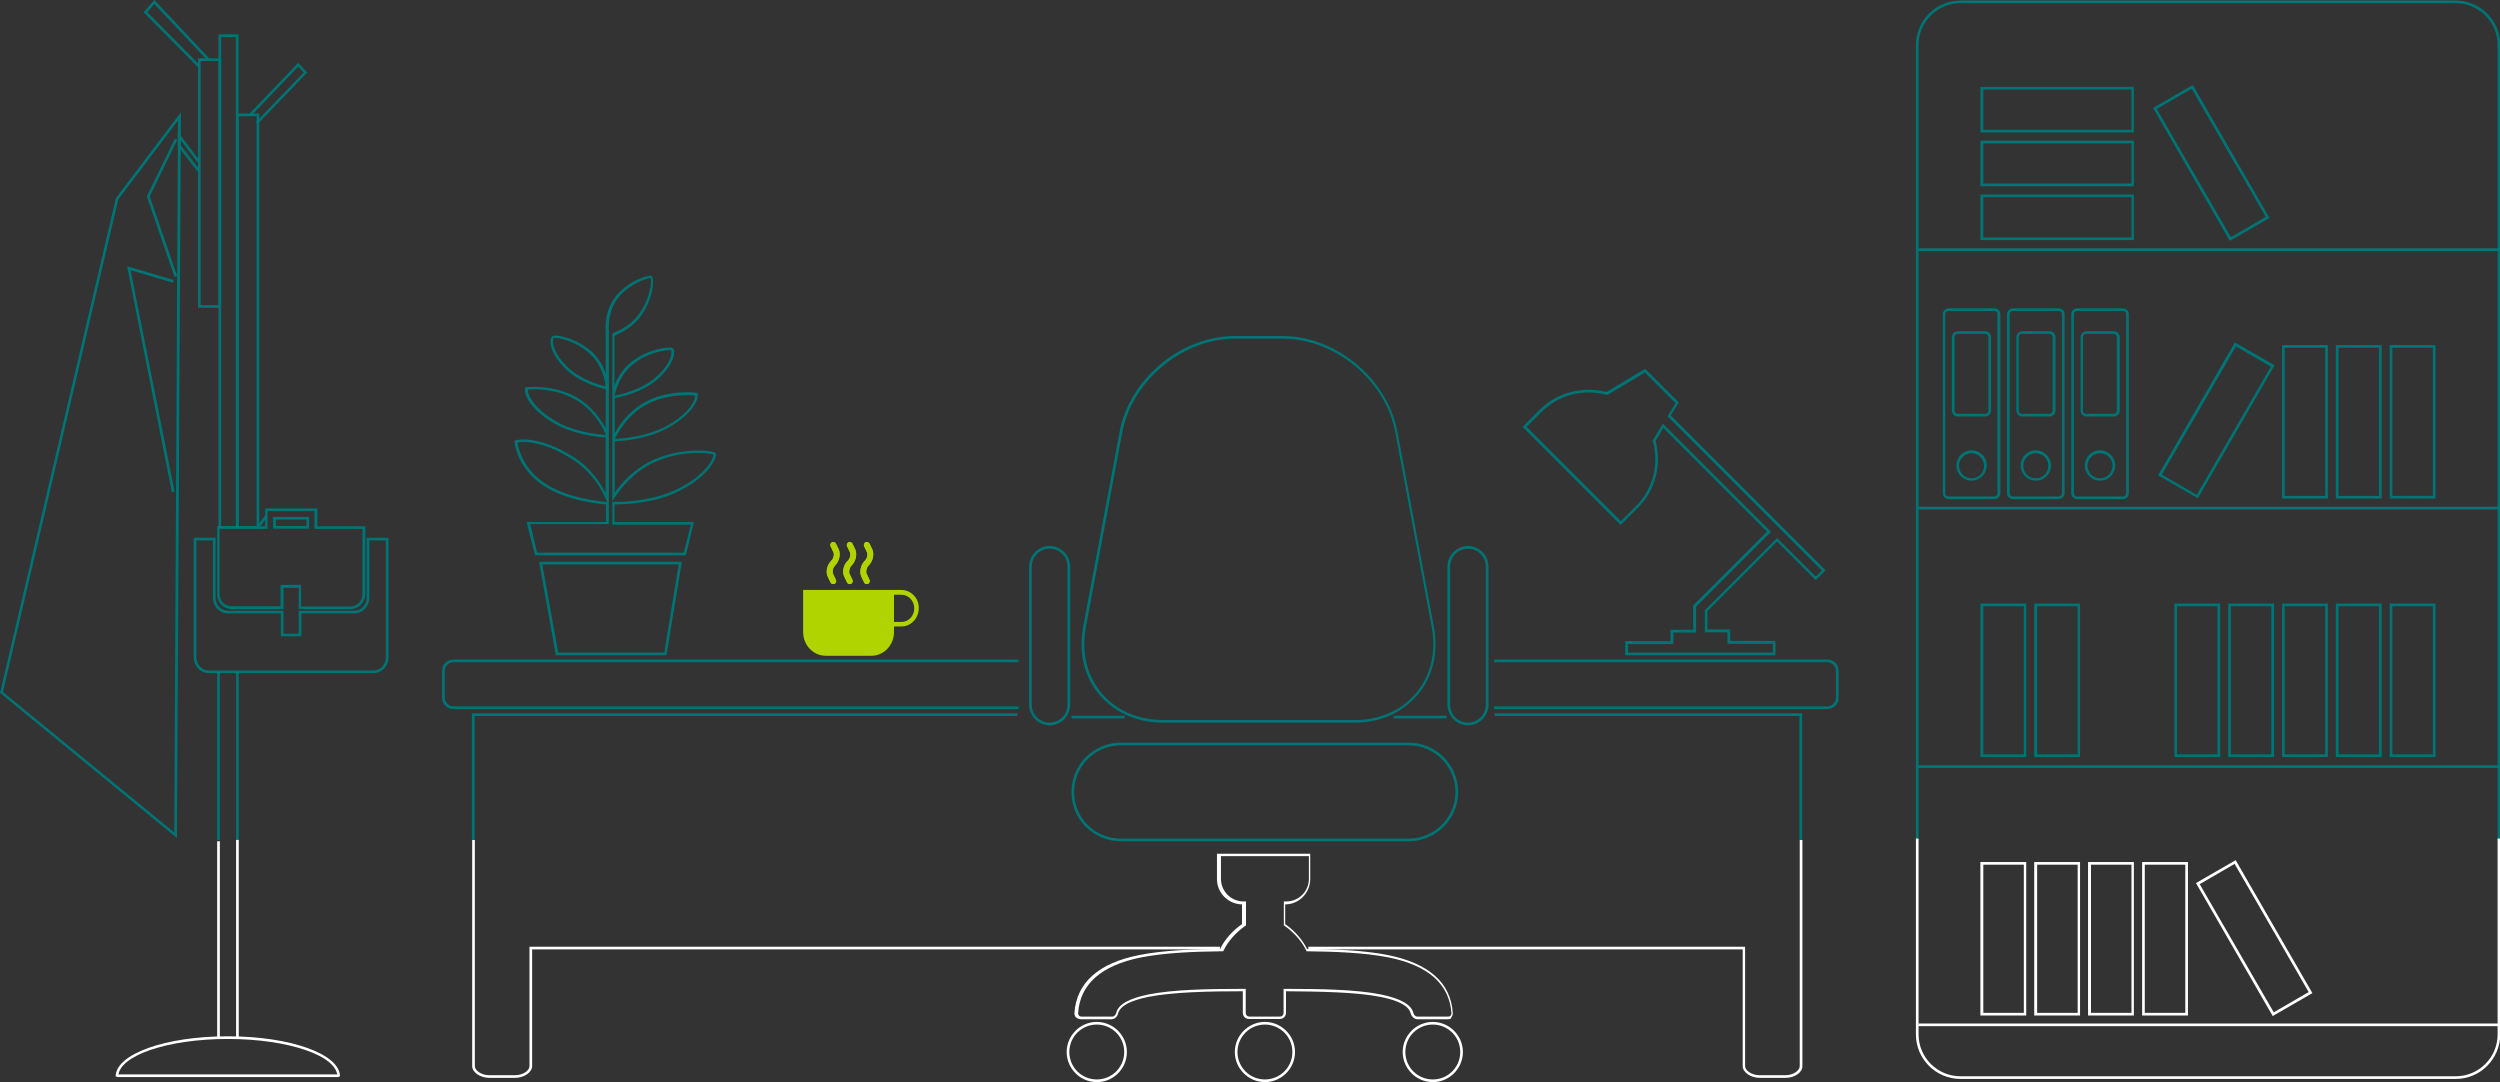 <?xml version="1.0" encoding="utf-8"?>
<!-- Generator: Adobe Illustrator 22.0.1, SVG Export Plug-In . SVG Version: 6.00 Build 0)  -->
<svg version="1.1" id="Layer_1" xmlns="http://www.w3.org/2000/svg" xmlns:xlink="http://www.w3.org/1999/xlink" x="0px" y="0px"
	 viewBox="0 0 938.2 406.1" style="enable-background:new 0 0 938.2 406.1;" xml:space="preserve">
<rect x="0" y="0" width="938.2" height="406.1" fill="#333333" stroke="none"/>
<style type="text/css">
	.st0{fill:#B0D400;}
	.st1{fill:#FFFFFF;}
	.st2{fill:none;stroke:#FFFFFF;stroke-miterlimit:10;}
	.st3{fill:#007575;}
	.st4{fill:none;stroke:#007575;stroke-miterlimit:10;}
</style>
<g>
	<g>
		<g>
			<g>
				<g>
					<path class="st0" d="M338.3,221.4h-36.9v0.9l0,0v14.9c0,4.9,3.8,8.9,8.5,8.9H327c4.7,0,8.5-4,8.5-8.9v-2.1h2.8
						c3.6,0,6.5-3.1,6.5-6.9C344.9,224.5,341.9,221.4,338.3,221.4z M338.3,233.4h-2.8v-10.2h2.8c2.7,0,4.8,2.3,4.8,5.1
						C343.1,231.1,341,233.4,338.3,233.4z"/>
				</g>
			</g>
		</g>
	</g>
	<g>
		<g>
			<g>
				<g>
					<path class="st0" d="M310.6,216.3l1.1,2.3c0.2,0.4,0.6,0.6,1,0.6c0.2,0,0.3-0.1,0.5-0.1c0.5-0.3,0.8-1,0.5-1.5l-1.1-2.3
						c-0.3-0.7-0.1-2.3,0.9-3.2c1.5-1.6,2-4.1,1.3-5.8l-1.1-2.3c-0.3-0.5-0.9-0.8-1.5-0.5c-0.5,0.3-0.8,1-0.5,1.5l1.1,2.3
						c0.3,0.7,0.1,2.3-0.9,3.2C310.4,212,309.8,214.6,310.6,216.3z"/>
				</g>
			</g>
		</g>
	</g>
	<g>
		<g>
			<g>
				<g>
					<path class="st0" d="M316.8,216.3l1.1,2.3c0.2,0.4,0.6,0.6,1,0.6c0.2,0,0.3-0.1,0.5-0.1c0.5-0.3,0.8-1,0.5-1.5l-1.1-2.3
						c-0.3-0.7-0.1-2.3,0.9-3.2c1.5-1.6,2-4.1,1.3-5.8l-1.1-2.3c-0.3-0.5-0.9-0.8-1.5-0.5c-0.5,0.3-0.8,1-0.5,1.5l1.1,2.3
						c0.3,0.7,0.1,2.3-0.9,3.2C316.5,212,316,214.6,316.8,216.3z"/>
				</g>
			</g>
		</g>
	</g>
	<g>
		<g>
			<g>
				<g>
					<g>
						<path class="st0" d="M310.6,216.3l1.1,2.3c0.2,0.4,0.6,0.6,1,0.6c0.2,0,0.3-0.1,0.5-0.1c0.5-0.3,0.8-1,0.5-1.5l-1.1-2.3
							c-0.3-0.7-0.1-2.3,0.9-3.2c1.5-1.6,2-4.1,1.3-5.8l-1.1-2.3c-0.3-0.5-0.9-0.8-1.5-0.5c-0.5,0.3-0.8,1-0.5,1.5l1.1,2.3
							c0.3,0.7,0.1,2.3-0.9,3.2C310.4,212,309.8,214.6,310.6,216.3z"/>
					</g>
				</g>
			</g>
		</g>
		<g>
			<g>
				<g>
					<g>
						<path class="st0" d="M316.8,216.3l1.1,2.3c0.2,0.4,0.6,0.6,1,0.6c0.2,0,0.3-0.1,0.5-0.1c0.5-0.3,0.8-1,0.5-1.5l-1.1-2.3
							c-0.3-0.7-0.1-2.3,0.9-3.2c1.5-1.6,2-4.1,1.3-5.8l-1.1-2.3c-0.3-0.5-0.9-0.8-1.5-0.5c-0.5,0.3-0.8,1-0.5,1.5l1.1,2.3
							c0.3,0.7,0.1,2.3-0.9,3.2C316.5,212,316,214.6,316.8,216.3z"/>
					</g>
				</g>
			</g>
		</g>
		<g>
			<g>
				<g>
					<g>
						<path class="st0" d="M323.2,216.3l1.1,2.3c0.2,0.4,0.6,0.6,1,0.6c0.2,0,0.3-0.1,0.5-0.1c0.5-0.3,0.8-1,0.5-1.5l-1.1-2.3
							c-0.3-0.7-0.1-2.3,0.9-3.2c1.5-1.6,2-4.1,1.3-5.8l-1.1-2.3c-0.3-0.5-0.9-0.8-1.5-0.5c-0.5,0.3-0.8,1-0.5,1.5l1.1,2.3
							c0.3,0.7,0.1,2.3-0.9,3.2C323,212,322.5,214.6,323.2,216.3z"/>
					</g>
				</g>
			</g>
		</g>
	</g>
	<g>
		<g>
			<g>
				<g>
					<path class="st0" d="M323.2,216.3l1.1,2.3c0.2,0.4,0.6,0.6,1,0.6c0.2,0,0.3-0.1,0.5-0.1c0.5-0.3,0.8-1,0.5-1.5l-1.1-2.3
						c-0.3-0.7-0.1-2.3,0.9-3.2c1.5-1.6,2-4.1,1.3-5.8l-1.1-2.3c-0.3-0.5-0.9-0.8-1.5-0.5c-0.5,0.3-0.8,1-0.5,1.5l1.1,2.3
						c0.3,0.7,0.1,2.3-0.9,3.2C323,212,322.5,214.6,323.2,216.3z"/>
				</g>
			</g>
		</g>
	</g>
</g>
<g>
	<g>
		<g>
			<g>
				<g>
					<path class="st1" d="M670.1,404.5h-9.7c-3.4,0-6.4-2.1-6.4-4.4v-43.8H491v-1h163.9v44.8c0,1.6,2.4,3.4,5.4,3.4h9.7
						c3.1,0,5.4-1.8,5.4-3.4v-84.9h1v84.9C676.5,402.4,673.5,404.5,670.1,404.5z"/>
				</g>
			</g>
		</g>
		<g>
			<g>
				<g>
					<path class="st2" d="M676,268.2"/>
				</g>
			</g>
		</g>
		<g>
			<g>
				<g>
					<path class="st2" d="M272.6,268.2"/>
				</g>
			</g>
		</g>
		<g>
			<g>
				<g>
					<polygon class="st1" points="178.1,315.2 177.1,315.2 178.1,315.2 					"/>
				</g>
			</g>
		</g>
		<g>
			<g>
				<g>
					<path class="st1" d="M193.3,404.5h-9.7c-3.4,0-6.4-2.1-6.4-4.4v-84.9h1v84.9c0,1.6,2.4,3.4,5.4,3.4h9.7c3.1,0,5.4-1.8,5.4-3.4
						v-44.8h259.1v1H199.7v43.8C199.7,402.4,196.7,404.5,193.3,404.5z"/>
				</g>
			</g>
		</g>
		<g>
			<g>
				<g>
					<path class="st2" d="M676.1,315.2"/>
				</g>
			</g>
		</g>
	</g>
	<g>
		<g>
			<g>
				<g>
					<polygon class="st3" points="676.3,315.2 675.3,315.2 675.3,268.7 560.9,268.7 560.9,267.7 676.3,267.7 					"/>
				</g>
			</g>
		</g>
		<g>
			<g>
				<g>
					<polygon class="st3" points="178.1,315.2 177.1,315.2 177.1,267.7 381.8,267.7 381.8,268.7 178.1,268.7 					"/>
				</g>
			</g>
		</g>
	</g>
</g>
<g>
	<g>
		<g>
			<g>
				<g>
					<path class="st3" d="M528.7,315.7H420.6c-4.9,0-9.6-1.9-13.1-5.4s-5.4-8.1-5.4-13.1c0-10.2,8.3-18.5,18.5-18.5h108.1
						c10.2,0,18.5,8.3,18.5,18.5S538.9,315.7,528.7,315.7z M420.6,279.7c-9.7,0-17.5,7.9-17.5,17.5c0,4.7,1.8,9.1,5.1,12.4
						c3.3,3.3,7.7,5.1,12.4,5.1h108.1c9.7,0,17.5-7.9,17.5-17.5s-7.9-17.5-17.5-17.5H420.6z"/>
				</g>
			</g>
		</g>
		<g>
			<g>
				<g>
					<path class="st1" d="M411.6,406.1c-6.2,0-11.3-5.1-11.3-11.3s5.1-11.3,11.3-11.3s11.3,5.1,11.3,11.3S417.9,406.1,411.6,406.1z
						 M411.6,384.5c-5.7,0-10.3,4.6-10.3,10.3s4.6,10.3,10.3,10.3s10.3-4.6,10.3-10.3S417.3,384.5,411.6,384.5z"/>
				</g>
			</g>
		</g>
		<g>
			<g>
				<g>
					<path class="st1" d="M537.7,406.1c-6.2,0-11.3-5.1-11.3-11.3s5.1-11.3,11.3-11.3c6.2,0,11.3,5.1,11.3,11.3
						S543.9,406.1,537.7,406.1z M537.7,384.5c-5.7,0-10.3,4.6-10.3,10.3s4.6,10.3,10.3,10.3s10.3-4.6,10.3-10.3
						S543.4,384.5,537.7,384.5z"/>
				</g>
			</g>
		</g>
		<g>
			<g>
				<g>
					<path class="st1" d="M474.7,406.1c-6.2,0-11.3-5.1-11.3-11.3s5.1-11.3,11.3-11.3c6.2,0,11.3,5.1,11.3,11.3
						S480.9,406.1,474.7,406.1z M474.7,384.5c-5.7,0-10.3,4.6-10.3,10.3s4.6,10.3,10.3,10.3c5.7,0,10.3-4.6,10.3-10.3
						S480.4,384.5,474.7,384.5z"/>
				</g>
			</g>
		</g>
		<g>
			<g>
				<g>
					<path class="st1" d="M543.5,382.5h-11.6c-1.1,0-2.1-0.9-2.5-2.2v0c-0.7-2.8-4.4-4.8-11.4-6.2c-9.2-1.8-22.5-2-35.4-2.1v8.1
						c0,1.3-1,2.3-2.3,2.3h-11.6c-1.3,0-2.3-1-2.3-2.3v-8.1c-12.9,0-26.2,0.3-35.4,2.1c-6.9,1.4-10.6,3.4-11.4,6.2
						c-0.3,1.3-1.3,2.2-2.5,2.2h-11.6c-0.6,0-1.2-0.3-1.7-0.7c-0.4-0.4-0.6-1-0.6-1.6c0.8-11.4,9-18.8,24.4-21.8
						c9.1-1.8,20.4-2.2,30.3-2.3c1.6-3.4,4.7-6.9,8.2-9.3v-7.4c-5.2-0.1-9.4-4.3-9.4-9.5v-9.5h35v9.5c0,5.2-4.2,9.5-9.4,9.5v7.4
						c3.5,2.4,6.5,5.9,8.2,9.3c9.9,0.1,21.3,0.5,30.3,2.3c15.4,3.1,23.7,10.4,24.4,21.8c0,0.6-0.2,1.2-0.6,1.6
						C544.7,382.3,544.1,382.5,543.5,382.5z M530.4,380.1c0.2,0.7,0.7,1.4,1.5,1.4h11.6c0.4,0,0.7-0.1,0.9-0.4
						c0.2-0.2,0.3-0.5,0.3-0.9c-0.8-10.9-8.7-17.9-23.6-20.9c-9.1-1.8-20.5-2.2-30.5-2.3l-0.3,0l-0.1-0.3c-1.6-3.4-4.7-6.9-8.2-9.3
						l-0.2-0.1v-9h0.9c4.7,0,8.5-3.8,8.5-8.5v-8.5h-33v8.5c0,4.7,3.8,8.5,8.5,8.5h0.9v9l-0.2,0.1c-3.5,2.4-6.6,5.9-8.2,9.3L459,357
						l-0.3,0c-10,0.1-21.4,0.5-30.5,2.3c-14.9,3-22.9,10-23.6,20.9c0,0.3,0.1,0.6,0.3,0.9c0.2,0.3,0.6,0.4,0.9,0.4h11.6
						c0.8,0,1.3-0.7,1.5-1.4c0.8-3.2,4.8-5.4,12.1-6.9c9.4-1.9,23-2.1,36-2.1l0.5,0v9.1c0,0.7,0.6,1.3,1.3,1.3h11.6
						c0.7,0,1.3-0.6,1.3-1.3v-9.1l0.5,0c13.1,0,26.6,0.2,36,2.1C525.6,374.7,529.6,377,530.4,380.1L530.4,380.1z"/>
				</g>
			</g>
		</g>
	</g>
	<g>
		<g>
			<g>
				<g>
					<path class="st3" d="M508.4,271.2h-72c-9.7,0-18.2-3.8-23.9-10.6c-5.7-6.8-7.8-15.8-6-25.4l13.7-73.3
						c3.7-19.7,23.1-35.8,43.1-35.8h18c20.1,0,39.4,16.1,43.1,35.8l13.7,73.3c1.8,9.6-0.3,18.6-6,25.4S518.1,271.2,508.4,271.2z
						 M463.4,127.1c-19.6,0-38.5,15.7-42.2,35l-13.7,73.3c-1.7,9.3,0.3,18,5.8,24.6c5.5,6.6,13.7,10.2,23.1,10.2h72
						c9.4,0,17.6-3.6,23.1-10.2s7.5-15.3,5.8-24.6l-13.7-73.3c-3.6-19.3-22.5-35-42.2-35H463.4z"/>
				</g>
			</g>
		</g>
		<g>
			<g>
				<g>
					<path class="st3" d="M550.9,272.2c-4.2,0-7.7-3.5-7.7-7.7v-51.9c0-4.2,3.5-7.7,7.7-7.7s7.7,3.5,7.7,7.7v51.9
						C558.6,268.7,555.1,272.2,550.9,272.2z M550.9,205.9c-3.7,0-6.7,3-6.7,6.7v51.9c0,3.7,3,6.7,6.7,6.7s6.7-3,6.7-6.7v-51.9
						C557.6,208.9,554.6,205.9,550.9,205.9z"/>
				</g>
			</g>
		</g>
		<g>
			<g>
				<g>
					<path class="st3" d="M393.9,272.2c-4.2,0-7.7-3.5-7.7-7.7v-51.9c0-4.2,3.5-7.7,7.7-7.7c4.2,0,7.7,3.5,7.7,7.7v51.9
						C401.6,268.7,398.2,272.2,393.9,272.2z M393.9,205.9c-3.7,0-6.7,3-6.7,6.7v51.9c0,3.7,3,6.7,6.7,6.7c3.7,0,6.7-3,6.7-6.7v-51.9
						C400.6,208.9,397.6,205.9,393.9,205.9z"/>
				</g>
			</g>
		</g>
	</g>
</g>
<g>
	<g>
		<g>
			<path class="st3" d="M382.2,266.1h-212c-2.4,0-4.3-1.9-4.3-4.3v-10c0-2.4,1.9-4.3,4.3-4.3h212v1h-212c-1.8,0-3.3,1.5-3.3,3.3v10
				c0,1.8,1.5,3.3,3.3,3.3h212V266.1z"/>
		</g>
	</g>
</g>
<g>
	<g>
		<g>
			<path class="st3" d="M685.7,266.1h-125v-1h125c1.8,0,3.3-1.5,3.3-3.3v-10c0-1.8-1.5-3.3-3.3-3.3h-125v-1h125
				c2.4,0,4.3,1.9,4.3,4.3v10C690.1,264.2,688.1,266.1,685.7,266.1z"/>
		</g>
	</g>
</g>
<g>
	<g>
		<g>
			<rect x="402.1" y="268.6" class="st3" width="19.9" height="1"/>
		</g>
	</g>
</g>
<g>
	<g>
		<g>
			<rect x="523" y="268.6" class="st3" width="19.9" height="1"/>
		</g>
	</g>
</g>
<g>
	<g>
		<g>
			<g>
				<g>
					<path class="st3" d="M720,315.2h-1V16.9c0-9.2,7.5-16.7,16.7-16.7h185.9c9.2,0,16.7,7.5,16.7,16.7v298.3h-1V16.9
						c0-8.6-7-15.7-15.7-15.7H735.7c-8.6,0-15.7,7-15.7,15.7V315.2z"/>
				</g>
			</g>
		</g>
		<g>
			<g>
				<g>
					<path class="st1" d="M760.4,381.1h-17.2v-57.6h17.2V381.1z M744.3,380.1h15.2v-55.6h-15.2V380.1z"/>
				</g>
			</g>
		</g>
		<g>
			<g>
				<g>
					<path class="st3" d="M760.4,284.1h-17.2v-57.6h17.2V284.1z M744.3,283.1h15.2v-55.6h-15.2V283.1z"/>
				</g>
			</g>
		</g>
		<g>
			<g>
				<g>
					<path class="st3" d="M873.6,284.1h-17.2v-57.6h17.2V284.1z M857.4,283.1h15.2v-55.6h-15.2V283.1z"/>
				</g>
			</g>
		</g>
		<g>
			<g>
				<g>
					<path class="st3" d="M873.6,187.1h-17.2v-57.6h17.2V187.1z M857.4,186.1h15.2v-55.6h-15.2V186.1z"/>
				</g>
			</g>
		</g>
		<g>
			<g>
				<g>
					<path class="st3" d="M800.8,90.1h-57.6V73h57.6V90.1z M744.3,89.1h55.6V74h-55.6V89.1z"/>
				</g>
			</g>
		</g>
		<g>
			<g>
				<g>
					<path class="st3" d="M800.8,49.7h-57.6V32.6h57.6V49.7z M744.3,48.7h55.6V33.6h-55.6V48.7z"/>
				</g>
			</g>
		</g>
		<g>
			<g>
				<g>
					<path class="st3" d="M800.8,69.9h-57.6V52.8h57.6V69.9z M744.3,68.9h55.6V53.8h-55.6V68.9z"/>
				</g>
			</g>
		</g>
		<g>
			<g>
				<g>
					<path class="st3" d="M824.8,187l-14.9-8.6l28.8-49.9l14.9,8.6L824.8,187z M811.3,178.1l13.1,7.6l27.8-48.1l-13.1-7.6
						L811.3,178.1z"/>
				</g>
			</g>
		</g>
		<g>
			<g>
				<g>
					<path class="st1" d="M800.8,381.1h-17.2v-57.6h17.2V381.1z M784.7,380.1h15.2v-55.6h-15.2V380.1z"/>
				</g>
			</g>
		</g>
		<g>
			<g>
				<g>
					<path class="st3" d="M833.2,284.1H816v-57.6h17.2V284.1z M817,283.1h15.2v-55.6H817V283.1z"/>
				</g>
			</g>
		</g>
		<g>
			<g>
				<g>
					<path class="st3" d="M914,284.1h-17.2v-57.6H914V284.1z M897.8,283.1H913v-55.6h-15.2V283.1z"/>
				</g>
			</g>
		</g>
		<g>
			<g>
				<g>
					<path class="st3" d="M914,187.1h-17.2v-57.6H914V187.1z M897.8,186.1H913v-55.6h-15.2V186.1z"/>
				</g>
			</g>
		</g>
		<g>
			<g>
				<g>
					<path class="st1" d="M780.6,381.1h-17.2v-57.6h17.2V381.1z M764.5,380.1h15.2v-55.6h-15.2V380.1z"/>
				</g>
			</g>
		</g>
		<g>
			<g>
				<g>
					<path class="st3" d="M780.6,284.1h-17.2v-57.6h17.2V284.1z M764.5,283.1h15.2v-55.6h-15.2V283.1z"/>
				</g>
			</g>
		</g>
		<g>
			<g>
				<g>
					<path class="st3" d="M893.8,284.1h-17.2v-57.6h17.2V284.1z M877.6,283.1h15.2v-55.6h-15.2V283.1z"/>
				</g>
			</g>
		</g>
		<g>
			<g>
				<g>
					<path class="st3" d="M893.8,187.1h-17.2v-57.6h17.2V187.1z M877.6,186.1h15.2v-55.6h-15.2V186.1z"/>
				</g>
			</g>
		</g>
		<g>
			<g>
				<g>
					<path class="st1" d="M821.1,381.1h-17.2v-57.6h17.2V381.1z M804.9,380.1h15.2v-55.6h-15.2V380.1z"/>
				</g>
			</g>
		</g>
		<g>
			<g>
				<g>
					<path class="st3" d="M853.4,284.1h-17.2v-57.6h17.2V284.1z M837.2,283.1h15.2v-55.6h-15.2V283.1z"/>
				</g>
			</g>
		</g>
		<g>
			<g>
				<g>
					<path class="st1" d="M852.9,381.3l-28.8-49.9l14.9-8.6l28.8,49.9L852.9,381.3z M825.5,331.8l27.8,48.1l13.1-7.6l-27.8-48.1
						L825.5,331.8z"/>
				</g>
			</g>
		</g>
		<g>
			<g>
				<g>
					<path class="st3" d="M836.8,90.4L808,40.5l14.9-8.6l28.8,49.9L836.8,90.4z M809.4,40.9L837.2,89l13.1-7.6l-27.8-48.1
						L809.4,40.9z"/>
				</g>
			</g>
		</g>
		<g>
			<g>
				<g>
					<rect x="719.9" y="384.1" class="st1" width="218.2" height="1"/>
				</g>
			</g>
		</g>
		<g>
			<g>
				<g>
					<rect x="719.5" y="287.2" class="st3" width="218.2" height="1"/>
				</g>
			</g>
		</g>
		<g>
			<g>
				<g>
					<rect x="719.5" y="190.2" class="st3" width="218.2" height="1"/>
				</g>
			</g>
		</g>
		<g>
			<g>
				<g>
					<rect x="719.5" y="93.2" class="st3" width="218.2" height="1"/>
				</g>
			</g>
		</g>
	</g>
	<g>
		<g>
			<g>
				<g>
					<g>
						<path class="st3" d="M748.5,187.3h-17.2c-1.2,0-2.2-1-2.2-2.2v-67.2c0-1.2,1-2.2,2.2-2.2h17.2c1.2,0,2.2,1,2.2,2.2v67.2
							C750.7,186.3,749.7,187.3,748.5,187.3z M731.2,116.7c-0.7,0-1.2,0.5-1.2,1.2v67.2c0,0.7,0.5,1.2,1.2,1.2h17.2
							c0.7,0,1.2-0.5,1.2-1.2v-67.2c0-0.7-0.5-1.2-1.2-1.2H731.2z M739.9,180.4c-3.1,0-5.7-2.5-5.7-5.7c0-3.1,2.5-5.7,5.7-5.7
							s5.7,2.5,5.7,5.7C745.5,177.9,743,180.4,739.9,180.4z M739.9,170.1c-2.6,0-4.7,2.1-4.7,4.7c0,2.6,2.1,4.7,4.7,4.7
							s4.7-2.1,4.7-4.7C744.5,172.2,742.4,170.1,739.9,170.1z M745,156.3h-10.3c-1.2,0-2.2-1-2.2-2.2v-27.6c0-1.2,1-2.2,2.2-2.2H745
							c1.2,0,2.2,1,2.2,2.2v27.6C747.2,155.3,746.3,156.3,745,156.3z M734.7,125.3c-0.7,0-1.2,0.5-1.2,1.2v27.6
							c0,0.7,0.5,1.2,1.2,1.2H745c0.7,0,1.2-0.5,1.2-1.2v-27.6c0-0.7-0.5-1.2-1.2-1.2H734.7z"/>
					</g>
				</g>
			</g>
		</g>
		<g>
			<g>
				<g>
					<g>
						<path class="st3" d="M772.6,187.3h-17.2c-1.2,0-2.2-1-2.2-2.2v-67.2c0-1.2,1-2.2,2.2-2.2h17.2c1.2,0,2.2,1,2.2,2.2v67.2
							C774.8,186.3,773.8,187.3,772.6,187.3z M755.4,116.7c-0.7,0-1.2,0.5-1.2,1.2v67.2c0,0.7,0.5,1.2,1.2,1.2h17.2
							c0.7,0,1.2-0.5,1.2-1.2v-67.2c0-0.7-0.5-1.2-1.2-1.2H755.4z M764,180.4c-3.1,0-5.7-2.5-5.7-5.7c0-3.1,2.5-5.7,5.7-5.7
							c3.1,0,5.7,2.5,5.7,5.7C769.7,177.9,767.1,180.4,764,180.4z M764,170.1c-2.6,0-4.7,2.1-4.7,4.7c0,2.6,2.1,4.7,4.7,4.7
							c2.6,0,4.7-2.1,4.7-4.7C768.7,172.2,766.6,170.1,764,170.1z M769.2,156.3h-10.3c-1.2,0-2.2-1-2.2-2.2v-27.6
							c0-1.2,1-2.2,2.2-2.2h10.3c1.2,0,2.2,1,2.2,2.2v27.6C771.4,155.3,770.4,156.3,769.2,156.3z M758.8,125.3
							c-0.7,0-1.2,0.5-1.2,1.2v27.6c0,0.7,0.5,1.2,1.2,1.2h10.3c0.7,0,1.2-0.5,1.2-1.2v-27.6c0-0.7-0.5-1.2-1.2-1.2H758.8z"/>
					</g>
				</g>
			</g>
		</g>
		<g>
			<g>
				<g>
					<g>
						<path class="st3" d="M796.7,187.3h-17.2c-1.2,0-2.2-1-2.2-2.2v-67.2c0-1.2,1-2.2,2.2-2.2h17.2c1.2,0,2.2,1,2.2,2.2v67.2
							C798.9,186.3,798,187.3,796.7,187.3z M779.5,116.7c-0.7,0-1.2,0.5-1.2,1.2v67.2c0,0.7,0.5,1.2,1.2,1.2h17.2
							c0.7,0,1.2-0.5,1.2-1.2v-67.2c0-0.7-0.5-1.2-1.2-1.2H779.5z M788.1,180.4c-3.1,0-5.7-2.5-5.7-5.7c0-3.1,2.5-5.7,5.7-5.7
							c3.1,0,5.7,2.5,5.7,5.7C793.8,177.9,791.2,180.4,788.1,180.4z M788.1,170.1c-2.6,0-4.7,2.1-4.7,4.7c0,2.6,2.1,4.7,4.7,4.7
							c2.6,0,4.7-2.1,4.7-4.7C792.8,172.2,790.7,170.1,788.1,170.1z M793.3,156.3h-10.3c-1.2,0-2.2-1-2.2-2.2v-27.6
							c0-1.2,1-2.2,2.2-2.2h10.3c1.2,0,2.2,1,2.2,2.2v27.6C795.5,155.3,794.5,156.3,793.3,156.3z M782.9,125.3
							c-0.7,0-1.2,0.5-1.2,1.2v27.6c0,0.7,0.5,1.2,1.2,1.2h10.3c0.7,0,1.2-0.5,1.2-1.2v-27.6c0-0.7-0.5-1.2-1.2-1.2H782.9z"/>
					</g>
				</g>
			</g>
		</g>
	</g>
</g>
<g>
	<g>
		<g>
			<g>
				<g>
					<path class="st3" d="M250.1,245.9h-41.5l-6.3-35.1h53.6L250.1,245.9z M209.5,244.9h39.8l5.4-33.1h-51.2L209.5,244.9z"/>
				</g>
			</g>
		</g>
		<g>
			<g>
				<g>
					<path class="st3" d="M257.4,208.4h-56.6l-3.2-12.5h29.8v-6.6c-3.4-0.3-15.5-1.6-23.8-7.3c-9.7-6.7-10.5-15.9-10.5-16.2l0-0.4
						l0.3-0.1c1.9-0.7,9.7-1.2,20.9,5.6c7.2,4.3,11.1,10.4,13,14.2v-20.9c-2.9-0.2-12.9-1.1-20.6-6.1c-9.3-6-10.1-11.2-9.6-12.5
						l0.1-0.3l0.3,0c0.4,0,10.2-1.1,18.9,3.8c5.7,3.3,9.1,8.3,10.9,11.6v-36c-0.2-2.9,0-8.4,3.4-13c4.6-6.2,13-8.8,13.9-8.1
						c0.8,0.6,1.1,7-3.5,14.1c-3.2,4.9-7.4,6.8-10.4,8.3l-0.1,0v18.7c1.1-2.8,3-6.3,6.5-9c6.2-4.8,14.3-5.8,15.4-5
						c0.4,0.3,0.5,0.9,0.5,1.3c0.1,2.2-1.5,6.1-6.2,10.3c-5.6,4.9-13.7,6.7-16.1,7.1v13.2c1.7-3.1,5.4-8.5,11.6-11.8
						c8.9-4.8,18.7-3.4,19.1-3.4l0.3,0l0.1,0.3c0.4,1.4-0.6,6.5-10.1,12.3c-8,4.8-18,5.5-21,5.6v19.3c2.6-3.7,7.4-9.1,14.5-12.3
						c11.1-5,22.9-3.5,23.4-2.5c0.2,0.3,0.1,0.8-0.1,1.5c-0.3,1.1-2.6,7-13.3,12.5l0,0c-9.1,4.7-19.9,5.2-24.6,5.2v6.6h29.8
						L257.4,208.4z M201.6,207.4h55l2.7-10.5h-29.5v-8.6l0.5,0c4.3,0.1,15.3-0.3,24.6-5.1l0,0c10.7-5.5,12.9-11.5,12.9-12.6
						c-1.4-0.6-11.7-1.9-22.1,2.8c-7.8,3.5-12.7,9.8-15,13.3l-0.9,1.4v-62.9l0.6-0.3c3.1-1.4,6.9-3.2,10-7.9
						c4-6.1,4.1-11.5,3.8-12.7c-1.4,0.1-8.3,2.2-12.5,7.8c-3.2,4.3-3.4,9.6-3.2,12.3l0,72.3h-29.5L201.6,207.4z M194.2,166.1
						c0.3,1.8,1.8,9.5,10,15.1c8.3,5.7,20.7,6.9,23.6,7.2l-0.3-0.8c-1.3-3.1-5.1-10.7-13.6-15.8
						C203.5,165.4,196.3,165.6,194.2,166.1z M257.8,148.3c-3.6,0-9.5,0.5-15,3.4c-7.2,3.8-10.9,10.6-12,13
						c2.7-0.1,12.6-0.8,20.4-5.4c8.3-5,9.7-9.4,9.7-10.8C260.3,148.3,259.2,148.3,257.8,148.3z M198.1,146.2
						c-0.1,1.4,1.2,5.9,9.2,11.1c7.5,4.9,17.3,5.8,20.1,5.9l0-0.1c-0.9-2.1-4.3-9.1-11.4-13.1C208.6,145.6,200,146,198.1,146.2z
						 M251.3,131.4c-2.1,0-8.3,1-13.5,5.1c-4.9,3.8-6.6,9.4-7.1,11.7l-0.1,0.3c2.2-0.4,10.2-2.2,15.5-6.9c6.4-5.6,6-9.7,5.8-10.1
						C251.8,131.4,251.6,131.4,251.3,131.4z M244.1,104.2L244.1,104.2L244.1,104.2z"/>
				</g>
			</g>
		</g>
		<g>
			<g>
				<g>
					<path class="st3" d="M228.4,146.3l-0.6-0.1c-0.4-0.1-10.1-2.1-16-8.2c-4.9-5.1-5.3-8.8-5.2-10.1c0-0.8,0.3-1.4,0.6-1.7
						c1.1-0.9,9.1,0.6,14.9,5.8c5.9,5.4,6.3,13.4,6.4,13.7L228.4,146.3z M208.2,126.8c-0.3,0-0.4,0-0.5,0.1c0,0-0.2,0.3-0.2,1.1
						c0,1,0.3,4.5,5,9.3c4.9,5,12.5,7.2,14.8,7.7c-0.2-2-1.3-8.1-6-12.3C216.3,128.1,210.1,126.8,208.2,126.8z"/>
				</g>
			</g>
		</g>
	</g>
</g>
<g>
	<g>
		<g>
			<g>
				<path class="st4" d="M121,403.6"/>
			</g>
		</g>
	</g>
	<g>
		<g>
			<g>
				<path class="st3" d="M82,198.4l0-185.5h7.5v185.5L82,198.4z M83,13.9v183.5l5.5,0V13.9H83z"/>
			</g>
		</g>
	</g>
	<g>
		<g>
			<g>
				<path class="st3" d="M83,115.5h-8.7V21.9H83V115.5z M75.3,114.5H82V22.9h-6.7V114.5z"/>
			</g>
		</g>
	</g>
	<g>
		<g>
			<g>
				<path class="st3" d="M97.3,198.4h-8.7V42.6h8.7V198.4z M89.6,197.4h6.7V43.6h-6.7V197.4z"/>
			</g>
		</g>
	</g>
	<g>
		<g>
			<g>
				<path class="st1" d="M127.6,404h-1c0-7.8-18.4-14.1-41.1-14.1c-22.7,0-41.1,6.3-41.1,14.1h-1c0-8.4,18.5-15.1,42.1-15.1
					S127.6,395.6,127.6,404z"/>
			</g>
		</g>
	</g>
	<g>
		<g>
			<g>
				<path class="st3" d="M66.4,314.5L0,260l0.1-0.3L43.5,74.3l0.1-0.1l24.3-32.1L66.4,314.5z M1.1,259.7l64.3,52.7l1.4-267.2
					L44.4,74.8L1.1,259.7z"/>
			</g>
		</g>
	</g>
	<g>
		<g>
			<g>
				<polygon class="st3" points="64.5,184.7 47.7,99.9 65.2,105.1 64.9,106.1 49,101.4 65.5,184.5 				"/>
			</g>
		</g>
	</g>
	<g>
		<g>
			<g>
				<polygon class="st3" points="65.5,103.9 55.1,73.7 65.6,52.1 66.5,52.5 56.2,73.7 66.5,103.6 				"/>
			</g>
		</g>
	</g>
	<g>
		<g>
			<g>
				<g>
					<path class="st3" d="M131.5,228.6h-19.4v-8h-5.7v8H87c-3.1,0-5.5-2.5-5.5-5.5v-25.6h18v-6.7h19.6v6.7h18V223
						C137,226.1,134.6,228.6,131.5,228.6z M113.1,227.6h18.4c2.5,0,4.5-2,4.5-4.5v-24.6h-18v-6.7h-17.6v6.7h-18V223
						c0,2.5,2,4.5,4.5,4.5h18.4v-8h7.7V227.6z M116,198.4h-13.5V194H116V198.4z M103.5,197.4H115V195h-11.5V197.4z"/>
				</g>
			</g>
		</g>
		<g>
			<g>
				<g>
					<path class="st3" d="M140.2,252.6H78.3c-3.1,0-5.6-2.6-5.6-5.9v-44.9h8.2v22.5c0,2.7,2.1,4.9,4.6,4.9h20.9v8.6h5.7v-8.6H133
						c2.6,0,4.6-2.2,4.6-4.9v-22.5h8.2v44.9C145.8,250,143.3,252.6,140.2,252.6z M73.7,202.8v43.9c0,2.7,2.1,4.9,4.6,4.9h61.9
						c2.6,0,4.6-2.2,4.6-4.9v-43.9h-6.2v21.5c0,3.2-2.5,5.9-5.6,5.9h-19.9v8.6h-7.7v-8.6H85.5c-3.1,0-5.6-2.6-5.6-5.9v-21.5H73.7z"
						/>
				</g>
			</g>
		</g>
	</g>
	<g>
		<g>
			<g>
				<polygon class="st3" points="74.5,25.4 53.9,4.6 57.9,0 78.6,22 77.9,22.7 57.9,1.5 55.3,4.6 75.2,24.7 				"/>
			</g>
		</g>
	</g>
	<g>
		<g>
			<g>
				<polygon class="st3" points="96.7,46.5 96,45.9 114,27.2 111.9,25 94.2,43.5 93.5,42.8 111.9,23.6 115.3,27.2 				"/>
			</g>
		</g>
	</g>
	<g>
		<g>
			<g>
				<polygon class="st3" points="74.4,64.7 66.7,54.7 66.7,49.4 75.2,60.7 74.4,61.3 67.7,52.4 67.7,54.4 75.2,64.1 				"/>
			</g>
		</g>
	</g>
	<g>
		<g>
			<g>
				<rect x="88.6" y="252.1" class="st3" width="1" height="63.1"/>
			</g>
		</g>
	</g>
	<g>
		<g>
			<g>
				<rect x="81.5" y="252.5" class="st3" width="1" height="62.7"/>
			</g>
		</g>
	</g>
	<g>
		<g>
			<g>
				<rect x="88.6" y="315.2" class="st1" width="1" height="74.2"/>
			</g>
		</g>
	</g>
	<g>
		<g>
			<g>
				<rect x="81.5" y="315.7" class="st1" width="1" height="73.8"/>
			</g>
		</g>
	</g>
	<g>
		<g>
			<g>
				<path class="st4" d="M109.3,194.5"/>
			</g>
		</g>
	</g>
	<g>
		<g>
			<g>
				
					<rect x="96.3" y="195.1" transform="matrix(0.609 -0.793 0.793 0.609 -116.575 154.558)" class="st3" width="4.6" height="1"/>
			</g>
		</g>
	</g>
</g>
<g>
	<g>
		<g>
			<rect x="43.9" y="403.2" class="st1" width="83.2" height="1"/>
		</g>
	</g>
</g>
<g>
	<g>
		<g>
		</g>
	</g>
</g>
<g>
	<g>
		<g>
			<path class="st4" d="M676.1,315.2"/>
		</g>
	</g>
</g>
<g>
	<g>
		<g>
			<path class="st1" d="M921.6,404.9H735.7c-9.2,0-16.7-7.5-16.7-16.7v-73.5h1v73.5c0,8.6,7,15.7,15.7,15.7h185.9
				c8.6,0,15.7-7,15.7-15.7v-73.5h1v73.5C938.2,397.5,930.8,404.9,921.6,404.9z"/>
		</g>
	</g>
</g>
<g transform="translate(-270 -260)">
	<g>
		<g>
			<g>
				<g>
					<path class="st3" d="M936.3,505.9h-56.4v-5.3h17v-4.3h8.5v-9.1l27.7-27.7l-38.9-38.9l-2.9,4.9c2.4,9-0.1,18.6-6.7,25.1
						l-6.4,6.4l-36.8-36.8l6.4-6.4c6.5-6.5,16.1-9,25.1-6.7l14.5-8.7l12.6,12.6l-3,4.9l58.1,58.1l-3.7,3.7l-14.5-14.5l-26.1,26.1
						v6.9h8.5v4.3h17V505.9z M880.9,504.9h54.4v-3.3h-17v-4.3h-8.5v-8.3l27.1-27.1l14.5,14.5l2.3-2.3l-57.9-57.9l3-4.9l-11.5-11.5
						l-14.2,8.5l-0.2-0.1c-8.7-2.4-18,0-24.3,6.3l-5.7,5.7l35.4,35.4l5.7-5.7c6.3-6.3,8.7-15.6,6.3-24.3l-0.1-0.2l3.8-6.4l40.6,40.6
						l-28.1,28.1v9.7h-8.5v4.3h-17V504.9z"/>
				</g>
			</g>
		</g>
	</g>
</g>
</svg>
